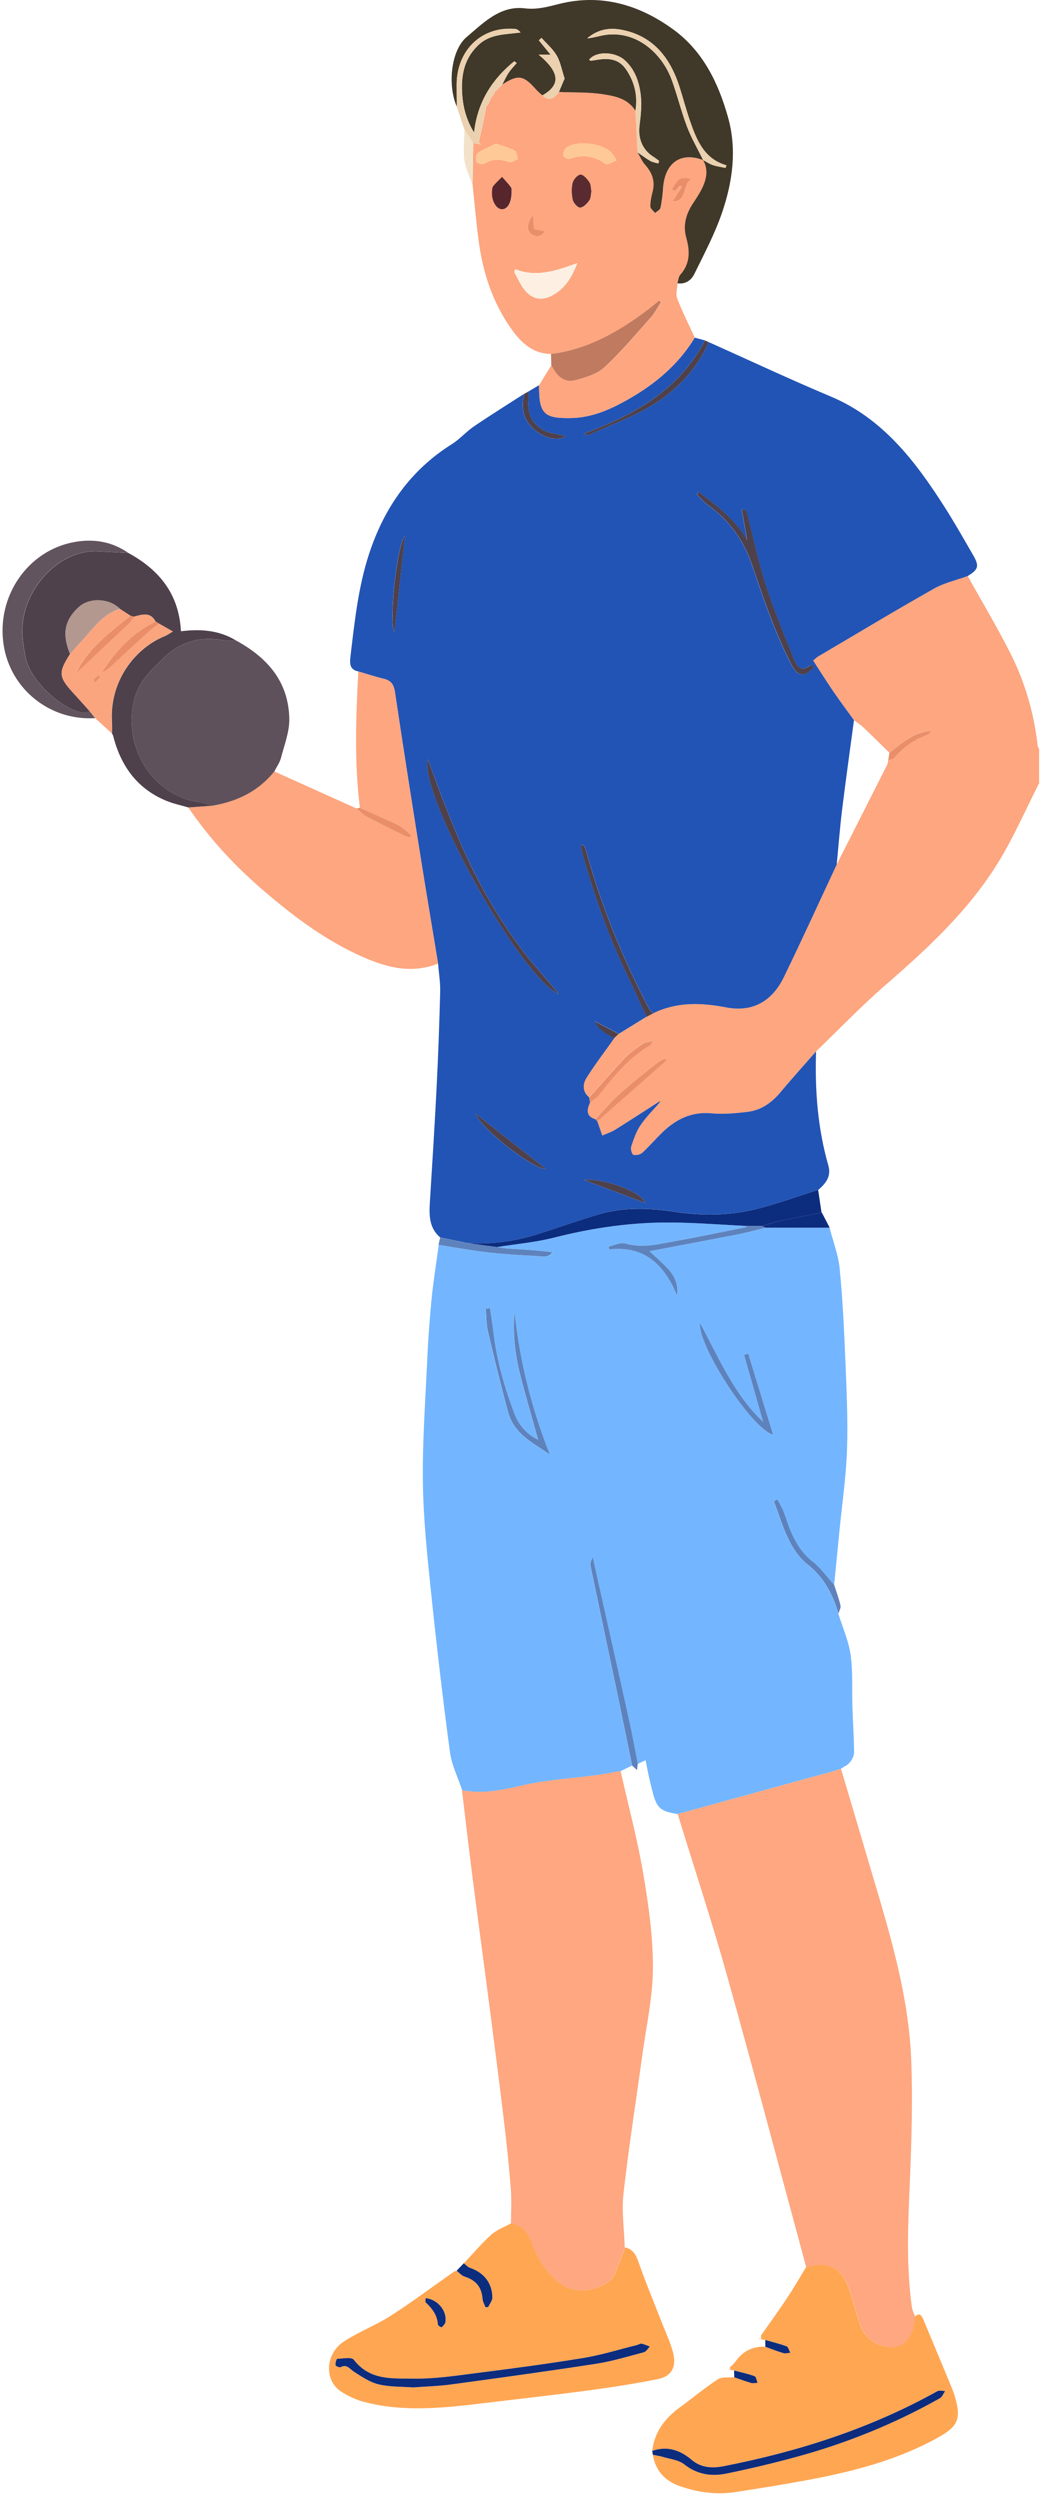 <svg width="105" height="252" viewBox="0 0 105 252" fill="none" xmlns="http://www.w3.org/2000/svg">
<path d="M97.61 58.065C99.048 60.652 100.565 63.191 101.905 65.833C103.382 68.748 104.296 71.876 104.661 75.166C104.673 75.281 104.759 75.385 104.811 75.497V78.943C103.453 81.603 102.261 84.372 100.706 86.898C97.705 91.783 93.576 95.592 89.328 99.28C86.894 101.396 84.644 103.739 82.311 105.982C81.115 107.344 79.892 108.68 78.737 110.077C77.835 111.166 76.753 111.914 75.392 112.076C74.181 112.219 72.94 112.334 71.729 112.222C69.758 112.041 68.198 112.808 66.815 114.135C66.12 114.803 65.491 115.551 64.78 116.2C64.568 116.394 64.148 116.48 63.879 116.404C63.738 116.362 63.584 115.821 63.661 115.586C63.906 114.844 64.164 114.071 64.59 113.438C65.148 112.61 65.871 111.904 66.524 111.147C66.558 111.096 66.588 111.045 66.622 110.991C66.564 111.016 66.503 111.038 66.445 111.064C64.973 112.006 63.511 112.964 62.027 113.886C61.632 114.132 61.172 114.272 60.743 114.459C60.58 113.985 60.415 113.511 60.252 113.034C62.567 110.991 64.884 108.948 67.198 106.905C67.15 106.832 67.103 106.755 67.055 106.682C66.809 106.819 66.543 106.921 66.328 107.096C65.007 108.165 63.661 109.209 62.392 110.342C61.552 111.093 60.829 111.987 60.053 112.817C59.084 112.525 59.173 111.866 59.511 111.121C59.811 110.873 60.166 110.672 60.4 110.37C61.886 108.464 63.413 106.609 65.516 105.384C65.598 105.336 65.638 105.212 65.853 104.897C65.338 105.05 65.025 105.066 64.798 105.221C64.191 105.641 63.557 106.055 63.048 106.59C61.803 107.894 60.626 109.263 59.422 110.606C58.723 110.039 58.756 109.266 59.155 108.636C60.023 107.261 61.013 105.972 61.951 104.645C62.107 104.502 62.263 104.356 62.416 104.213C63.348 103.64 64.277 103.064 65.209 102.491L65.868 102.144C68.25 100.976 70.715 101.059 73.231 101.546C75.901 102.062 77.866 100.938 79.065 98.478C80.889 94.727 82.621 90.927 84.389 87.147C86.088 83.796 87.789 80.448 89.481 77.094C89.548 76.957 89.554 76.786 89.588 76.63C89.806 76.541 90.091 76.515 90.229 76.353C91.139 75.277 92.24 74.526 93.536 74.055C93.708 73.995 93.828 73.778 93.969 73.635C92.206 73.794 90.968 74.854 89.708 75.876C88.825 75.016 87.951 74.144 87.056 73.298C86.774 73.034 86.443 72.827 86.133 72.595C85.441 71.634 84.73 70.682 84.058 69.705C83.359 68.681 82.697 67.63 82.014 66.577C82.271 66.367 82.378 66.253 82.507 66.176C86.391 63.888 90.256 61.562 94.177 59.344C95.235 58.746 96.461 58.479 97.61 58.059V58.065Z" fill="#FDA680"/>
<path d="M61.957 104.652C61.019 105.976 60.029 107.268 59.161 108.642C58.763 109.273 58.726 110.046 59.428 110.612C59.458 110.784 59.486 110.956 59.517 111.125C59.179 111.869 59.09 112.528 60.059 112.821C60.127 112.891 60.191 112.964 60.255 113.034C60.418 113.508 60.583 113.982 60.746 114.459C61.175 114.272 61.635 114.132 62.03 113.887C63.514 112.964 64.976 112.009 66.448 111.064C66.475 111.093 66.503 111.118 66.527 111.147C65.874 111.904 65.151 112.611 64.593 113.438C64.167 114.071 63.906 114.844 63.664 115.586C63.587 115.821 63.738 116.366 63.882 116.404C64.151 116.48 64.571 116.391 64.783 116.2C65.494 115.551 66.123 114.803 66.818 114.135C68.201 112.808 69.761 112.041 71.732 112.222C72.94 112.334 74.181 112.222 75.395 112.076C76.756 111.914 77.838 111.166 78.74 110.078C79.898 108.684 81.121 107.344 82.314 105.982C82.185 109.88 82.473 113.728 83.552 117.486C83.868 118.584 83.283 119.303 82.538 119.939C80.352 120.62 78.194 121.435 75.969 121.947C73.397 122.539 70.739 122.549 68.143 122.154C65.537 121.759 62.974 121.651 60.433 122.399C58.343 123.013 56.289 123.755 54.207 124.41C51.908 125.136 49.554 125.435 47.151 125.301C46.237 125.113 45.324 124.929 44.407 124.741C43.285 123.799 43.273 122.517 43.359 121.18C43.604 117.269 43.849 113.355 44.046 109.441C44.205 106.291 44.318 103.14 44.398 99.987C44.423 99.039 44.263 98.084 44.187 97.133C43.604 93.594 43.006 90.059 42.442 86.517C41.553 80.935 40.667 75.354 39.837 69.763C39.717 68.961 39.414 68.589 38.693 68.417C37.835 68.213 36.992 67.93 36.143 67.682C35.263 67.494 35.26 66.915 35.355 66.119C35.769 62.641 36.137 59.153 37.231 55.819C38.767 51.134 41.44 47.364 45.572 44.773C46.378 44.267 47.031 43.504 47.825 42.966C49.487 41.836 51.194 40.776 52.883 39.688C52.491 41.184 52.813 42.463 54.02 43.408C55.09 44.248 56.261 44.458 57.098 43.974C56.608 43.87 56.2 43.774 55.786 43.694C54.011 43.344 53.055 41.957 53.312 40.121C53.34 39.917 53.272 39.701 53.251 39.491C53.625 39.268 53.999 39.045 54.376 38.826C54.361 41.703 54.857 42.189 57.607 42.138C59.722 42.097 61.589 41.263 63.388 40.239C66.07 38.711 68.418 36.767 70.08 34.033C70.423 34.129 70.77 34.224 71.113 34.317C68.425 39.408 63.857 41.858 58.842 43.733C59.112 43.831 59.351 43.86 59.541 43.771C61.604 42.839 63.753 42.056 65.693 40.897C68.207 39.399 70.249 37.301 71.487 34.485C75.588 36.321 79.662 38.231 83.801 39.971C89.03 42.17 92.319 46.469 95.293 51.134C96.292 52.7 97.209 54.323 98.141 55.933C98.797 57.066 98.701 57.391 97.613 58.062C96.464 58.482 95.235 58.749 94.18 59.348C90.259 61.566 86.394 63.892 82.51 66.18C82.381 66.256 82.274 66.371 82.017 66.581C82.703 67.634 83.362 68.684 84.061 69.709C84.733 70.689 85.444 71.637 86.136 72.598C85.732 75.618 85.306 78.632 84.935 81.654C84.711 83.481 84.573 85.317 84.395 87.147C82.627 90.927 80.895 94.727 79.071 98.479C77.875 100.938 75.907 102.062 73.237 101.546C70.724 101.059 68.256 100.977 65.874 102.144C65.736 101.982 65.562 101.842 65.463 101.658C62.803 96.595 60.648 91.312 59.124 85.756C59.063 85.537 58.931 85.34 58.833 85.133C58.756 85.155 58.683 85.177 58.606 85.196C58.643 85.445 58.652 85.702 58.72 85.938C59.881 90.024 61.23 94.033 63.066 97.852C63.805 99.385 64.498 100.942 65.212 102.485C64.28 103.058 63.351 103.634 62.419 104.207C61.61 103.783 60.798 103.36 59.989 102.937C60.387 103.86 61.2 104.21 61.954 104.639L61.957 104.652ZM43.147 76.512C42.314 80.28 52.528 98.533 56.359 100.213C55.28 98.816 54.051 97.546 52.972 96.153C51.862 94.724 50.835 93.215 49.891 91.662C48.944 90.106 48.089 88.483 47.295 86.832C46.504 85.183 45.814 83.478 45.131 81.775C44.459 80.098 43.852 78.393 43.144 76.509L43.147 76.512ZM70.451 49.601C70.386 49.677 70.322 49.753 70.261 49.83C70.662 50.212 71.027 50.651 71.472 50.966C73.599 52.474 75.043 54.549 75.877 57.025C77.023 60.417 78.166 63.796 79.806 66.975C80.447 68.216 81.164 68.308 82.078 67.23C82.035 67.192 81.998 67.128 81.949 67.115C81.863 67.093 81.738 67.055 81.683 67.096C80.849 67.752 80.371 67.227 80.082 66.498C79.086 63.984 78.032 61.486 77.204 58.908C76.438 56.515 75.935 54.03 75.3 51.589C75.276 51.497 75.086 51.449 74.788 51.268C74.997 52.445 75.172 53.435 75.343 54.425C74.105 52.328 72.281 50.959 70.451 49.597V49.601ZM40.842 54.017C40.061 54.848 39.187 62.555 39.776 63.771C40.143 60.417 40.484 57.289 40.842 54.017ZM47.969 112.264C48.616 113.922 53.876 117.909 55.056 117.823C52.773 116.031 50.409 114.176 47.969 112.264ZM58.904 118.946C61.074 119.758 63.106 120.515 65.08 121.253C64.7 120.044 60.458 118.685 58.904 118.946Z" fill="#2254B5"/>
<path d="M83.674 123.754C84.026 125.123 84.553 126.469 84.691 127.859C84.992 130.898 85.139 133.96 85.264 137.015C85.387 140.038 85.537 143.07 85.436 146.09C85.344 148.852 84.936 151.602 84.667 154.357C84.489 156.162 84.311 157.966 84.133 159.77C83.401 158.962 82.757 158.03 81.914 157.374C80.853 156.547 80.222 155.471 79.71 154.271C79.437 153.635 79.259 152.954 78.999 152.311C78.833 151.907 78.597 151.535 78.392 151.147C78.275 151.204 78.162 151.258 78.046 151.315C78.536 152.62 78.931 153.976 79.551 155.21C80.007 156.12 80.624 157.049 81.399 157.654C83.064 158.952 83.971 160.674 84.559 162.66C84.989 164.05 85.602 165.412 85.801 166.835C86.04 168.553 85.921 170.322 85.979 172.072C86.028 173.59 86.132 175.108 86.147 176.626C86.15 176.97 85.945 177.374 85.721 177.648C85.494 177.928 85.126 178.08 84.82 178.29C84.529 178.386 84.241 178.491 83.946 178.57C78.751 180.002 73.552 181.431 68.353 182.857C66.535 182.567 66.213 182.259 65.75 180.34C65.637 179.878 65.52 179.417 65.419 178.952C65.318 178.494 65.235 178.033 65.119 177.431C64.781 177.59 64.552 177.699 64.319 177.807C64.052 176.445 63.816 175.073 63.516 173.718C62.397 168.658 61.259 163.605 60.128 158.548C60.012 158.03 59.895 157.508 59.782 156.989C59.564 157.33 59.512 157.645 59.573 157.931C60.527 162.507 61.502 167.08 62.458 171.659C62.899 173.759 63.319 175.866 63.748 177.969C63.371 178.154 62.994 178.335 62.617 178.52C61.836 178.656 61.057 178.815 60.272 178.924C57.734 179.267 55.156 179.404 52.67 179.98C50.644 180.451 48.679 180.865 46.619 180.464C46.196 179.181 45.562 177.931 45.384 176.613C44.669 171.29 44.044 165.953 43.489 160.61C43.106 156.941 42.714 153.256 42.656 149.575C42.591 145.565 42.885 141.549 43.069 137.54C43.167 135.376 43.309 133.215 43.517 131.061C43.698 129.196 44.004 127.347 44.253 125.492C45.905 125.747 47.551 126.052 49.206 126.243C50.84 126.431 52.486 126.529 54.129 126.612C54.672 126.641 55.3 126.841 55.739 126.24C54.246 126.036 52.768 125.96 51.291 125.867C50.904 125.842 50.524 125.762 50.141 125.705C52.072 125.396 54.04 125.234 55.929 124.751C59.843 123.748 63.801 123.188 67.822 123.229C70.333 123.255 72.84 123.459 75.351 123.579C75.305 123.621 75.265 123.691 75.213 123.7C72.88 124.168 70.554 124.671 68.215 125.081C66.523 125.381 64.843 125.855 63.08 125.342C62.584 125.199 61.955 125.543 61.385 125.661C61.41 125.753 61.434 125.845 61.459 125.937C64.935 125.549 66.983 127.408 68.291 130.577C68.432 129.632 68.144 128.792 67.565 128.111C66.958 127.398 66.228 126.8 65.517 126.119C68.546 125.543 71.513 124.992 74.474 124.41C75.388 124.232 76.292 123.977 77.199 123.758C79.361 123.758 81.522 123.758 83.683 123.758L83.674 123.754ZM49.406 131.866L48.983 131.933C49.053 132.693 49.032 133.476 49.206 134.211C49.85 136.948 50.506 139.681 51.254 142.386C51.852 144.553 53.752 145.454 55.441 146.612C53.614 141.982 52.4 137.199 51.885 132.219C51.702 134.408 51.938 136.547 52.474 138.641C53.026 140.798 53.657 142.933 54.27 145.135C53.133 144.585 52.342 143.719 51.901 142.571C50.858 139.853 50.062 137.056 49.733 134.135C49.648 133.374 49.516 132.62 49.406 131.866ZM70.603 133.365C70.382 135.691 75.851 144.076 77.978 144.623C77.12 141.832 76.295 139.147 75.471 136.461C75.333 136.502 75.192 136.544 75.054 136.585L76.973 143.331C74.018 140.56 72.497 136.833 70.603 133.368V133.365Z" fill="#73B6FF"/>
<path d="M68.356 182.856C73.555 181.428 78.751 179.999 83.95 178.57C84.244 178.487 84.532 178.382 84.824 178.29C86.124 182.672 87.432 187.051 88.723 191.439C90.274 196.715 91.684 202.042 91.908 207.575C92.073 211.671 91.939 215.785 91.773 219.881C91.598 224.12 91.384 228.349 91.981 232.568C92.027 232.896 92.193 233.208 92.3 233.529C92.23 235.696 91.077 236.915 89.314 236.549C88.116 236.301 87.193 235.553 86.764 234.312C86.406 233.268 86.136 232.193 85.799 231.139C84.986 228.603 83.72 227.878 81.323 228.555C78.659 218.723 76.06 208.871 73.31 199.063C71.787 193.625 70.015 188.26 68.356 182.86V182.856Z" fill="#FEA780"/>
<path d="M46.598 180.459C48.658 180.86 50.623 180.447 52.649 179.976C55.135 179.4 57.716 179.263 60.251 178.919C61.036 178.814 61.814 178.652 62.596 178.515C63.369 181.949 64.282 185.357 64.874 188.825C65.41 191.973 65.867 195.19 65.858 198.372C65.849 201.299 65.186 204.224 64.788 207.145C64.153 211.797 63.414 216.434 62.89 221.099C62.691 222.881 62.958 224.72 63.013 226.534C62.82 227.078 62.651 227.638 62.421 228.166C62.158 228.765 61.974 229.532 61.514 229.885C60.083 230.989 57.645 231.457 55.877 229.681C54.856 228.657 54.114 227.498 53.642 226.127C53.28 225.077 52.664 224.303 51.542 224.1C51.542 222.938 51.61 221.77 51.521 220.615C51.352 218.432 51.122 216.249 50.865 214.076C50.436 210.48 49.976 206.89 49.51 203.301C48.915 198.709 48.29 194.117 47.698 189.525C47.309 186.509 46.963 183.482 46.595 180.463L46.598 180.459Z" fill="#FEA780"/>
<path d="M70.075 34.033C68.414 36.767 66.066 38.711 63.383 40.238C61.584 41.263 59.717 42.097 57.602 42.138C54.852 42.192 54.356 41.705 54.371 38.825C54.788 38.148 55.205 37.47 55.622 36.792C56.143 37.82 56.86 38.647 58.071 38.316C59.083 38.039 60.217 37.724 60.965 37.034C62.645 35.484 64.134 33.705 65.667 31.987C66.069 31.538 66.351 30.972 66.688 30.456C66.626 30.405 66.565 30.358 66.501 30.307C66.072 30.65 65.652 31.004 65.213 31.331C62.301 33.486 59.224 35.245 55.591 35.675C53.651 35.675 52.431 34.412 51.425 32.945C49.675 30.393 48.715 27.487 48.295 24.398C48.035 22.485 47.872 20.557 47.667 18.638C47.691 17.228 47.713 15.822 47.734 14.412C48.001 14.466 48.268 14.52 48.535 14.574L48.292 14.367C48.525 13.289 48.758 12.207 48.991 11.128L49.022 10.762L49.013 10.771C49.077 10.705 49.141 10.638 49.203 10.571L49.197 10.581C49.261 10.45 49.325 10.32 49.387 10.189V10.195C49.445 10.065 49.509 9.935 49.571 9.804L49.565 9.81C49.629 9.744 49.69 9.68 49.755 9.613L49.752 9.62L49.938 9.231V9.238C50.076 9.11 50.211 8.98 50.349 8.853C50.456 8.738 50.564 8.623 50.671 8.509C52.293 7.484 52.795 7.567 54.104 9.05C54.288 9.26 54.512 9.429 54.717 9.616C55.429 10.31 55.916 9.849 56.379 9.266C57.844 9.327 59.328 9.266 60.775 9.489C62.004 9.677 63.319 9.909 64.097 11.163C64.171 12.563 64.245 13.963 64.315 15.363C64.567 15.787 64.763 16.261 65.082 16.62C65.78 17.403 66.112 18.25 65.832 19.319C65.707 19.806 65.6 20.318 65.606 20.817C65.606 21.04 65.915 21.257 66.084 21.476C66.271 21.304 66.581 21.161 66.623 20.958C66.764 20.312 66.835 19.643 66.884 18.981C67.068 16.413 68.656 15.284 70.924 16.137H70.921C71.476 17.088 71.274 18.04 70.841 18.95C70.572 19.519 70.207 20.038 69.867 20.569C69.189 21.626 68.879 22.733 69.238 24.006C69.606 25.314 69.624 26.577 68.64 27.678C68.453 27.888 68.432 28.261 68.334 28.56C68.316 29.075 68.138 29.658 68.306 30.097C68.827 31.44 69.48 32.728 70.081 34.039L70.075 34.033ZM51.989 27.137C51.949 27.23 51.913 27.325 51.873 27.417C52.149 27.927 52.391 28.464 52.71 28.945C53.516 30.16 54.583 30.424 55.815 29.724C57.016 29.043 57.7 27.911 58.236 26.526C56.189 27.242 54.172 28.009 51.986 27.137H51.989ZM62.206 16.159C61.961 15.787 61.872 15.624 61.759 15.484C60.885 14.428 58.16 14.078 57.081 14.921C56.897 15.067 56.78 15.459 56.82 15.707C56.842 15.85 57.292 16.073 57.461 16.009C58.776 15.522 59.953 15.72 61.106 16.531C61.283 16.655 61.759 16.321 62.203 16.162L62.206 16.159ZM50.03 14.476C49.405 14.781 48.749 15.042 48.173 15.43C48.007 15.541 47.946 16.102 48.069 16.318C48.167 16.49 48.697 16.604 48.884 16.487C49.702 15.971 50.487 16.032 51.349 16.337C51.591 16.423 51.949 16.143 52.253 16.032C52.145 15.739 52.115 15.29 51.916 15.185C51.358 14.886 50.726 14.727 50.033 14.476H50.03ZM59.647 19.287C59.585 18.975 59.607 18.606 59.444 18.374C59.217 18.046 58.849 17.604 58.552 17.61C58.267 17.616 57.838 18.097 57.755 18.444C57.623 18.988 57.642 19.618 57.774 20.168C57.85 20.49 58.285 20.961 58.522 20.939C58.853 20.907 59.208 20.522 59.441 20.203C59.607 19.974 59.585 19.602 59.647 19.293V19.287ZM51.609 19.354C51.603 19.265 51.652 19.023 51.557 18.892C51.287 18.517 50.959 18.186 50.656 17.836C50.352 18.145 50.027 18.431 49.758 18.768C49.653 18.899 49.653 19.131 49.638 19.322C49.571 20.178 50.03 21.034 50.579 21.094C51.168 21.158 51.609 20.461 51.612 19.354H51.609ZM67.767 19.093C67.874 19.166 67.981 19.236 68.092 19.309C68.257 19.112 68.423 18.915 68.588 18.717C68.656 18.765 68.72 18.813 68.787 18.86C68.493 19.322 68.199 19.78 67.862 20.308C69.382 20.366 68.806 18.539 69.772 18.078C69.33 17.966 68.864 17.887 68.552 18.078C68.214 18.285 68.021 18.743 67.767 19.093ZM54.941 23.325C54.472 23.23 54.16 23.166 53.847 23.102C53.807 22.625 53.77 22.208 53.727 21.696C53.139 22.405 53.068 23.236 53.537 23.58C53.982 23.904 54.454 23.962 54.941 23.325Z" fill="#FDA680"/>
<path d="M81.304 228.546C83.701 227.868 84.967 228.594 85.78 231.13C86.117 232.183 86.387 233.259 86.745 234.303C87.171 235.544 88.097 236.292 89.296 236.54C91.058 236.903 92.211 235.684 92.281 233.52C92.76 233.049 92.974 233.424 93.143 233.829C94.108 236.129 95.065 238.436 96.021 240.743C96.132 241.008 96.227 241.278 96.306 241.549C96.962 243.776 96.656 244.556 94.7 245.654C90.605 247.954 86.157 249.1 81.626 249.956C79.162 250.42 76.682 250.815 74.202 251.197C72.292 251.49 70.404 251.245 68.589 250.611C67.142 250.109 66.112 249.106 65.852 247.442C66.177 247.506 66.508 247.544 66.82 247.642C67.568 247.871 68.439 247.948 69.024 248.409C70.349 249.456 71.792 249.638 73.3 249.326C75.673 248.839 78.034 248.279 80.372 247.639C85.403 246.265 90.228 244.317 94.804 241.736C95.037 241.606 95.16 241.259 95.335 241.014C95.068 241.014 94.749 240.915 94.544 241.03C87.775 244.801 80.532 247.111 73.022 248.584C71.89 248.807 70.741 248.775 69.775 247.957C68.586 246.952 67.289 246.522 65.784 247.05C66.02 245.103 67.087 243.741 68.586 242.653C69.864 241.724 71.081 240.696 72.399 239.837C72.822 239.56 73.487 239.681 74.042 239.62C74.612 239.814 75.177 240.027 75.753 240.193C75.949 240.25 76.179 240.187 76.394 240.177C76.295 239.945 76.249 239.566 76.093 239.509C75.422 239.267 74.72 239.117 74.027 238.936C73.907 238.917 73.788 238.901 73.665 238.882C73.644 238.809 73.619 238.732 73.598 238.659C73.791 238.462 74.015 238.287 74.171 238.061C74.913 236.995 75.915 236.505 77.169 236.543C77.767 236.759 78.362 236.998 78.968 237.179C79.186 237.243 79.444 237.16 79.683 237.148C79.56 236.925 79.483 236.568 79.303 236.498C78.607 236.234 77.877 236.062 77.16 235.859C77.037 235.846 76.918 235.837 76.795 235.824C76.783 235.687 76.77 235.55 76.758 235.417C77.635 234.166 78.53 232.931 79.376 231.658C80.05 230.643 80.66 229.584 81.298 228.543L81.304 228.546Z" fill="#FFA653"/>
<path d="M51.557 224.101C52.679 224.304 53.295 225.078 53.657 226.128C54.129 227.499 54.87 228.661 55.891 229.682C57.66 231.458 60.1 230.99 61.529 229.886C61.988 229.533 62.172 228.766 62.436 228.168C62.666 227.639 62.831 227.083 63.028 226.535C63.809 226.697 64.128 227.229 64.398 227.999C65.124 230.086 65.983 232.123 66.783 234.182C67.172 235.181 67.644 236.161 67.901 237.199C68.251 238.612 67.718 239.544 66.329 239.821C63.99 240.289 61.63 240.651 59.269 240.966C55.75 241.434 52.222 241.822 48.697 242.249C44.706 242.729 40.705 243.159 36.739 242.118C35.92 241.905 35.108 241.53 34.394 241.062C32.671 239.932 32.8 237.243 34.703 236.009C36.205 235.035 37.907 234.395 39.412 233.428C41.591 232.028 43.676 230.465 45.8 228.976C45.87 228.925 45.975 228.925 46.064 228.9C46.333 229.103 46.579 229.399 46.882 229.495C48.038 229.864 48.59 230.545 48.691 231.773C48.712 232.05 48.884 232.314 48.985 232.584C49.074 232.575 49.163 232.565 49.252 232.559C49.399 232.234 49.678 231.91 49.675 231.588C49.659 230.131 48.81 229.081 47.428 228.613C47.192 228.534 46.998 228.304 46.787 228.145C47.697 227.178 48.556 226.15 49.537 225.269C50.107 224.756 50.876 224.483 51.557 224.104V224.101ZM41.625 240.654C42.94 240.556 44.23 240.527 45.503 240.352C50.38 239.69 55.26 239.019 60.124 238.268C61.752 238.016 63.346 237.53 64.943 237.106C65.176 237.046 65.345 236.731 65.544 236.534C65.265 236.432 64.989 236.301 64.701 236.241C64.569 236.212 64.416 236.336 64.266 236.374C62.451 236.823 60.652 237.386 58.816 237.689C55.192 238.284 51.548 238.761 47.906 239.226C45.843 239.487 43.761 239.795 41.695 239.767C39.58 239.735 37.303 239.967 35.69 237.87C35.451 237.561 34.584 237.746 34.011 237.771C33.937 237.771 33.808 238.198 33.842 238.401C33.86 238.506 34.237 238.675 34.351 238.612C34.985 238.271 35.267 238.79 35.7 239.07C36.484 239.576 37.306 240.129 38.182 240.343C39.301 240.613 40.491 240.565 41.622 240.651L41.625 240.654ZM42.943 231.662C42.943 231.859 42.894 232.037 42.952 232.091C43.593 232.699 44.117 233.361 44.178 234.322C44.184 234.43 44.534 234.631 44.562 234.602C44.721 234.452 44.911 234.258 44.942 234.055C45.107 232.947 44.166 231.789 42.946 231.662H42.943Z" fill="#FFA653"/>
<path d="M36.141 67.685C36.99 67.933 37.833 68.216 38.692 68.42C39.415 68.591 39.718 68.964 39.835 69.766C40.666 75.357 41.555 80.938 42.441 86.52C43.005 90.061 43.602 93.597 44.185 97.135C41.205 98.3 38.453 97.365 35.77 96.082C32.346 94.447 29.339 92.143 26.445 89.657C23.619 87.229 21.112 84.499 18.987 81.39C19.781 81.333 20.575 81.272 21.369 81.215C23.846 80.811 26.013 79.799 27.656 77.756C30.418 79 33.18 80.245 35.945 81.489C36.31 81.782 36.644 82.138 37.049 82.354C38.293 83.019 39.562 83.63 40.825 84.254C40.991 84.337 41.181 84.365 41.358 84.416C41.401 84.34 41.444 84.264 41.487 84.191C41.07 83.856 40.69 83.433 40.224 83.204C38.934 82.567 37.61 82.014 36.298 81.428C35.733 76.852 35.893 72.27 36.141 67.685Z" fill="#FDA680"/>
<path d="M70.918 16.134C68.653 15.281 67.062 16.407 66.878 18.978C66.832 19.64 66.758 20.308 66.617 20.954C66.571 21.158 66.265 21.301 66.078 21.473C65.909 21.254 65.603 21.037 65.6 20.814C65.593 20.315 65.701 19.806 65.826 19.316C66.102 18.246 65.771 17.4 65.075 16.617C64.757 16.261 64.56 15.783 64.309 15.36C64.735 15.653 65.146 15.968 65.59 16.226C65.826 16.363 66.121 16.398 66.387 16.48C66.415 16.394 66.445 16.305 66.473 16.219C66.283 16.083 66.102 15.933 65.906 15.812C64.796 15.122 64.33 13.963 64.499 12.652C64.628 11.65 64.738 10.616 64.625 9.623C64.475 8.296 64.052 7.02 63.018 6.081C62.028 5.18 60.103 5.139 59.423 6.014C59.469 6.052 59.515 6.122 59.558 6.122C59.739 6.11 59.916 6.084 60.094 6.052C61.265 5.839 62.381 5.874 63.147 7.001C63.996 8.248 64.337 9.642 64.091 11.166C63.313 9.912 61.998 9.68 60.768 9.492C59.325 9.273 57.841 9.333 56.376 9.27C56.593 8.757 56.814 8.242 56.952 7.917C56.667 7.048 56.532 6.25 56.158 5.604C55.769 4.932 55.143 4.407 54.622 3.819C54.533 3.901 54.444 3.987 54.359 4.07C54.72 4.512 55.085 4.955 55.533 5.505H54.331C56.492 7.309 56.575 8.557 54.714 9.62C54.509 9.432 54.285 9.26 54.101 9.053C52.792 7.57 52.289 7.488 50.668 8.512C50.883 8.114 51.066 7.698 51.315 7.325C51.548 6.975 51.848 6.673 52.121 6.352C52.038 6.291 51.959 6.234 51.876 6.173C49.663 7.981 48.167 10.243 47.82 13.362C46.925 11.914 46.606 10.421 46.597 8.795C46.588 7.106 47.038 5.69 48.265 4.531C49.475 3.386 51.02 3.494 52.513 3.274C52.317 3.039 52.142 2.934 51.959 2.918C48.611 2.619 46.073 5.044 46.064 8.534C46.064 9.276 46.073 10.014 46.079 10.756C45.114 8.569 45.503 5.06 47.051 3.748C48.764 2.297 50.45 0.541 52.93 0.84C54.132 0.986 55.189 0.703 56.311 0.417C60.554 -0.668 64.413 0.43 67.905 2.966C70.875 5.123 72.454 8.318 73.438 11.844C74.348 15.102 73.888 18.345 72.825 21.448C72.092 23.589 71.019 25.61 70.02 27.643C69.71 28.27 69.103 28.678 68.325 28.557C68.423 28.258 68.441 27.885 68.631 27.675C69.615 26.574 69.597 25.311 69.229 24.003C68.87 22.73 69.18 21.619 69.857 20.566C70.198 20.038 70.562 19.516 70.832 18.947C71.264 18.036 71.467 17.085 70.912 16.13C71.234 16.302 71.54 16.518 71.877 16.633C72.294 16.776 72.739 16.834 73.174 16.929C73.205 16.84 73.232 16.751 73.263 16.662C71.041 16.035 70.265 14.145 69.591 12.194C69.198 11.058 68.895 9.89 68.527 8.745C67.549 5.69 65.753 3.532 62.549 2.978C61.317 2.765 60.186 3.036 59.214 3.873C59.907 3.812 60.563 3.57 61.24 3.497C64.352 3.166 66.807 5.47 67.757 8.07C68.322 9.61 68.705 11.223 69.287 12.754C69.732 13.922 70.369 15.01 70.918 16.134Z" fill="#403829"/>
<path d="M27.67 77.761C26.027 79.804 23.859 80.812 21.383 81.22C20.978 81.102 20.582 80.924 20.172 80.873C15.402 80.278 12.272 75.24 13.572 70.429C14.065 68.606 15.298 67.492 16.518 66.308C18.195 64.682 20.181 64.138 22.431 64.523C22.878 64.599 23.344 64.548 23.801 64.558C26.888 66.241 29.107 68.631 29.181 72.453C29.205 73.767 28.678 75.1 28.338 76.408C28.212 76.886 27.899 77.312 27.673 77.764L27.67 77.761Z" fill="#5F515C"/>
<path d="M23.8 64.555C23.343 64.546 22.878 64.597 22.43 64.52C20.18 64.135 18.194 64.679 16.517 66.305C15.297 67.489 14.065 68.6 13.571 70.426C12.271 75.238 15.401 80.275 20.171 80.87C20.582 80.921 20.98 81.099 21.382 81.217C20.588 81.274 19.794 81.335 19 81.392C18.298 81.188 17.581 81.039 16.903 80.772C13.933 79.6 12.198 77.3 11.41 74.159C11.37 74.083 11.33 74.006 11.293 73.93L11.303 73.946C11.303 73.564 11.318 73.182 11.293 72.8C11.03 68.622 13.645 65.309 16.676 64.097C16.86 64.024 17.023 63.897 17.436 63.655C16.854 63.324 16.456 63.098 16.054 62.869C15.934 62.795 15.815 62.725 15.695 62.652C15.137 61.618 14.298 61.965 13.485 62.169L13.16 62.067C12.808 61.841 12.458 61.612 12.106 61.386C11.03 60.294 9.016 60.208 7.928 61.211C6.499 62.531 6.248 63.909 7.069 65.93C5.868 67.798 5.911 68.24 7.416 69.879C7.964 70.474 8.501 71.085 9.043 71.686C8.847 71.744 8.645 71.868 8.458 71.846C6.288 71.604 3.112 68.641 2.621 66.414C2.309 64.988 2.11 63.575 2.407 62.089C3.106 58.608 6.34 55.4 9.865 55.578C10.898 55.629 11.934 55.693 12.967 55.75C16.014 57.418 18.059 59.833 18.249 63.629C20.241 63.387 22.096 63.518 23.797 64.558L23.8 64.555Z" fill="#4E414B"/>
<path d="M12.094 61.381C12.447 61.607 12.796 61.836 13.149 62.062C11.098 63.726 8.903 65.247 7.634 67.901C9.522 66.122 11.3 64.455 13.063 62.778C13.235 62.615 13.336 62.374 13.471 62.167C14.28 61.963 15.12 61.616 15.681 62.651C13.37 63.767 11.665 65.581 10.277 67.771C10.586 67.685 10.825 67.507 11.046 67.303C12.389 66.071 13.719 64.827 15.068 63.602C15.368 63.328 15.718 63.112 16.043 62.867C16.444 63.096 16.843 63.322 17.425 63.653C17.011 63.898 16.849 64.022 16.665 64.095C13.633 65.308 11.018 68.62 11.282 72.799C11.306 73.177 11.288 73.562 11.291 73.944C10.727 73.425 10.163 72.907 9.599 72.388C9.412 72.153 9.222 71.917 9.035 71.681C8.492 71.077 7.956 70.469 7.407 69.874C5.902 68.238 5.859 67.793 7.061 65.925C7.432 65.508 7.794 65.082 8.177 64.678C9.357 63.417 10.326 61.884 12.097 61.384L12.094 61.381ZM9.427 68.509C9.492 68.604 9.553 68.703 9.617 68.799C9.789 68.611 9.961 68.426 10.133 68.238C10.074 68.175 10.019 68.111 9.961 68.047L9.424 68.509H9.427Z" fill="#FBA57F"/>
<path d="M9.032 71.681C9.219 71.916 9.409 72.152 9.596 72.388C5.059 72.674 1.062 69.485 0.369 65.03C-0.397 60.111 2.806 55.458 7.548 54.628C9.479 54.291 11.303 54.59 12.956 55.745C11.923 55.688 10.886 55.627 9.853 55.573C6.328 55.395 3.094 58.599 2.395 62.084C2.098 63.57 2.297 64.983 2.61 66.408C3.097 68.636 6.276 71.595 8.446 71.84C8.633 71.862 8.839 71.738 9.032 71.681Z" fill="#62545F"/>
<path d="M75.326 123.579C72.819 123.455 70.308 123.254 67.798 123.229C63.776 123.187 59.821 123.751 55.904 124.75C54.013 125.234 52.048 125.396 50.116 125.705C49.123 125.571 48.127 125.44 47.134 125.307C49.537 125.437 51.891 125.141 54.19 124.416C56.269 123.76 58.325 123.019 60.416 122.405C62.957 121.657 65.52 121.765 68.126 122.16C70.725 122.551 73.38 122.545 75.951 121.953C78.174 121.44 80.332 120.626 82.521 119.945C82.634 120.709 82.751 121.472 82.864 122.236C81.5 122.506 80.136 122.758 78.778 123.051C78.113 123.194 77.46 123.407 76.801 123.588C76.307 123.588 75.817 123.585 75.323 123.582L75.326 123.579Z" fill="#0C2C7E"/>
<path d="M55.576 35.675C59.209 35.248 62.289 33.489 65.198 31.331C65.64 31.007 66.057 30.65 66.486 30.307C66.547 30.358 66.609 30.405 66.673 30.456C66.336 30.968 66.054 31.535 65.652 31.987C64.119 33.705 62.63 35.484 60.95 37.034C60.202 37.724 59.068 38.039 58.056 38.316C56.845 38.647 56.128 37.82 55.607 36.792C55.598 36.42 55.585 36.047 55.576 35.675Z" fill="#C07A5F"/>
<path d="M65.784 247.054C67.289 246.522 68.586 246.955 69.775 247.96C70.741 248.778 71.887 248.81 73.022 248.587C80.532 247.114 87.775 244.804 94.544 241.033C94.752 240.918 95.068 241.017 95.335 241.017C95.16 241.262 95.037 241.606 94.804 241.739C90.228 244.32 85.403 246.268 80.372 247.642C78.034 248.282 75.67 248.842 73.3 249.329C71.792 249.641 70.352 249.459 69.024 248.412C68.439 247.951 67.568 247.875 66.82 247.645C66.504 247.55 66.174 247.512 65.852 247.445C65.83 247.315 65.806 247.184 65.784 247.054Z" fill="#0C2C7E"/>
<path d="M46.071 10.753C46.064 10.011 46.052 9.273 46.055 8.532C46.064 5.038 48.606 2.616 51.95 2.915C52.131 2.931 52.306 3.036 52.505 3.271C51.012 3.491 49.467 3.383 48.256 4.528C47.03 5.687 46.579 7.103 46.589 8.793C46.598 10.419 46.916 11.911 47.812 13.359C48.158 10.24 49.657 7.975 51.867 6.17C51.95 6.231 52.03 6.288 52.112 6.349C51.843 6.673 51.542 6.976 51.306 7.322C51.058 7.695 50.871 8.112 50.659 8.509C50.552 8.624 50.445 8.738 50.337 8.853C50.2 8.98 50.065 9.111 49.927 9.238V9.232C49.865 9.362 49.801 9.493 49.74 9.62L49.743 9.614C49.678 9.68 49.617 9.744 49.553 9.811L49.559 9.804C49.495 9.935 49.433 10.065 49.369 10.193L49.372 10.186C49.308 10.317 49.243 10.447 49.182 10.578L49.188 10.568C49.124 10.635 49.059 10.702 48.998 10.769L49.007 10.759C48.998 10.88 48.989 11.004 48.977 11.125C48.743 12.204 48.511 13.286 48.278 14.364L48.52 14.571C48.253 14.517 47.986 14.463 47.72 14.409C47.425 13.951 47.131 13.493 46.837 13.034L46.067 10.75L46.071 10.753Z" fill="#EBD1AF"/>
<path d="M63.757 177.967C63.327 175.864 62.904 173.757 62.466 171.657C61.507 167.081 60.535 162.508 59.581 157.929C59.52 157.643 59.572 157.328 59.79 156.987C59.907 157.506 60.02 158.028 60.136 158.547C61.267 163.603 62.408 168.656 63.524 173.716C63.824 175.072 64.06 176.44 64.327 177.805C64.305 177.977 64.287 178.146 64.253 178.426C64.039 178.228 63.898 178.098 63.757 177.967Z" fill="#5E82BC"/>
<path d="M71.487 34.488C70.249 37.304 68.207 39.401 65.694 40.9C63.754 42.058 61.605 42.841 59.542 43.773C59.352 43.859 59.112 43.834 58.843 43.735C63.858 41.861 68.425 39.411 71.114 34.319C71.239 34.377 71.365 34.434 71.491 34.491L71.487 34.488Z" fill="#4E414B"/>
<path d="M84.57 162.658C83.984 160.673 83.074 158.951 81.409 157.653C80.634 157.048 80.014 156.119 79.561 155.209C78.942 153.974 78.546 152.619 78.056 151.314C78.172 151.257 78.286 151.203 78.402 151.145C78.607 151.533 78.844 151.906 79.009 152.31C79.27 152.953 79.45 153.634 79.72 154.27C80.232 155.47 80.864 156.545 81.924 157.373C82.767 158.031 83.411 158.961 84.144 159.769C84.361 160.456 84.619 161.134 84.778 161.837C84.833 162.079 84.646 162.381 84.567 162.655L84.57 162.658Z" fill="#5E82BC"/>
<path d="M47.138 125.303C48.132 125.436 49.128 125.567 50.121 125.7C50.504 125.755 50.887 125.837 51.271 125.863C52.748 125.955 54.229 126.031 55.718 126.235C55.28 126.837 54.652 126.636 54.109 126.607C52.466 126.525 50.82 126.426 49.186 126.238C47.528 126.047 45.882 125.742 44.232 125.487C44.288 125.239 44.343 124.994 44.395 124.746C45.308 124.934 46.222 125.118 47.138 125.306V125.303Z" fill="#5E82BC"/>
<path d="M76.83 123.581C77.489 123.4 78.139 123.187 78.807 123.044C80.165 122.751 81.532 122.499 82.893 122.229C83.157 122.738 83.424 123.244 83.687 123.753C81.526 123.753 79.365 123.753 77.204 123.753C77.078 123.696 76.956 123.636 76.833 123.578L76.83 123.581Z" fill="#0C2C7E"/>
<path d="M46.778 228.139C46.99 228.298 47.183 228.527 47.419 228.607C48.801 229.074 49.647 230.125 49.666 231.582C49.669 231.903 49.393 232.231 49.243 232.553C49.154 232.562 49.065 232.572 48.976 232.578C48.875 232.308 48.706 232.043 48.682 231.767C48.581 230.538 48.026 229.857 46.873 229.488C46.57 229.393 46.328 229.097 46.055 228.893C46.297 228.642 46.536 228.387 46.778 228.136V228.139Z" fill="#0C2C7E"/>
<path d="M46.851 13.037C47.146 13.496 47.44 13.954 47.734 14.412C47.713 15.822 47.688 17.228 47.667 18.638C47.379 17.811 46.956 17.006 46.842 16.153C46.707 15.134 46.836 14.078 46.851 13.037Z" fill="#F2E2C9"/>
<path d="M53.256 39.489C53.281 39.699 53.348 39.916 53.318 40.119C53.06 41.955 54.017 43.346 55.791 43.693C56.205 43.772 56.613 43.868 57.103 43.973C56.267 44.453 55.096 44.243 54.026 43.407C52.818 42.461 52.499 41.182 52.888 39.687L53.256 39.489Z" fill="#4E414B"/>
<path d="M36.297 81.428C37.609 82.014 38.936 82.571 40.224 83.204C40.69 83.433 41.067 83.856 41.487 84.19C41.444 84.267 41.401 84.343 41.358 84.416C41.18 84.362 40.99 84.334 40.824 84.254C39.562 83.63 38.292 83.016 37.048 82.354C36.643 82.138 36.309 81.781 35.944 81.489C36.061 81.47 36.18 81.447 36.297 81.425V81.428Z" fill="#EA8E6A"/>
<path d="M77.188 235.869C77.905 236.076 78.634 236.247 79.33 236.508C79.508 236.575 79.585 236.932 79.71 237.157C79.471 237.173 79.214 237.256 78.996 237.189C78.386 237.011 77.794 236.769 77.197 236.553C77.197 236.324 77.191 236.095 77.188 235.865V235.869Z" fill="#0C2C7E"/>
<path d="M74.044 238.946C74.734 239.127 75.439 239.276 76.11 239.518C76.266 239.576 76.312 239.954 76.41 240.187C76.196 240.196 75.966 240.26 75.77 240.203C75.194 240.037 74.629 239.824 74.059 239.63C74.056 239.401 74.05 239.175 74.047 238.946H74.044Z" fill="#0C2C7E"/>
<path d="M76.757 235.423C76.77 235.559 76.782 235.696 76.794 235.83C76.696 235.839 76.598 235.852 76.5 235.862C76.586 235.715 76.672 235.569 76.757 235.423Z" fill="#FDEEDE"/>
<path d="M73.612 238.669C73.636 238.742 73.657 238.819 73.679 238.892C73.59 238.911 73.501 238.933 73.409 238.952C73.477 238.857 73.541 238.761 73.608 238.669H73.612Z" fill="#FDEEDE"/>
<path d="M11.271 73.93C11.311 74.006 11.351 74.082 11.388 74.159C11.348 74.082 11.308 74.006 11.271 73.93Z" fill="#FBA57F"/>
<path d="M65.207 102.492C64.492 100.946 63.8 99.393 63.061 97.859C61.225 94.041 59.876 90.028 58.714 85.945C58.647 85.707 58.637 85.449 58.601 85.204C58.677 85.181 58.751 85.159 58.827 85.14C58.925 85.347 59.06 85.544 59.119 85.764C60.642 91.32 62.797 96.599 65.458 101.665C65.556 101.85 65.728 101.99 65.869 102.152C65.651 102.267 65.43 102.384 65.213 102.499L65.207 102.492Z" fill="#4E414B"/>
<path d="M60.256 113.033C60.191 112.963 60.124 112.893 60.06 112.82C60.835 111.99 61.559 111.099 62.398 110.345C63.667 109.209 65.01 108.165 66.334 107.099C66.549 106.924 66.819 106.822 67.061 106.685C67.11 106.758 67.156 106.835 67.205 106.908C64.891 108.951 62.573 110.994 60.259 113.037L60.256 113.033Z" fill="#EA8E6A"/>
<path d="M59.526 111.125C59.496 110.954 59.468 110.782 59.438 110.613C60.642 109.27 61.822 107.902 63.064 106.597C63.573 106.063 64.207 105.649 64.814 105.229C65.041 105.073 65.354 105.054 65.869 104.904C65.654 105.223 65.614 105.343 65.531 105.391C63.429 106.616 61.902 108.472 60.415 110.378C60.179 110.68 59.824 110.88 59.526 111.129V111.125Z" fill="#EA8E6A"/>
<path d="M89.591 76.636C89.631 76.385 89.671 76.133 89.707 75.885C90.967 74.864 92.209 73.804 93.968 73.645C93.824 73.788 93.705 74.001 93.536 74.065C92.239 74.536 91.139 75.287 90.229 76.362C90.091 76.525 89.805 76.55 89.588 76.639L89.591 76.636Z" fill="#EA8E6A"/>
<path d="M61.941 104.649C61.187 104.223 60.375 103.87 59.977 102.947C60.786 103.37 61.598 103.793 62.407 104.216C62.251 104.36 62.095 104.506 61.941 104.649Z" fill="#4E414B"/>
<path d="M66.447 111.06C66.505 111.035 66.567 111.013 66.625 110.987C66.591 111.038 66.561 111.089 66.527 111.143C66.499 111.115 66.472 111.089 66.447 111.06Z" fill="#5F515C"/>
<path d="M43.139 76.508C43.847 78.392 44.451 80.098 45.125 81.775C45.809 83.478 46.498 85.18 47.289 86.832C48.08 88.48 48.939 90.103 49.886 91.662C50.83 93.215 51.857 94.723 52.967 96.152C54.045 97.546 55.275 98.816 56.354 100.212C52.522 98.532 42.308 80.279 43.142 76.512L43.139 76.508Z" fill="#4E414B"/>
<path d="M70.463 49.597C72.293 50.959 74.117 52.324 75.356 54.425C75.181 53.435 75.006 52.445 74.801 51.268C75.098 51.449 75.288 51.497 75.313 51.589C75.948 54.03 76.45 56.515 77.217 58.908C78.044 61.483 79.096 63.984 80.095 66.498C80.383 67.226 80.864 67.751 81.695 67.096C81.75 67.051 81.876 67.09 81.962 67.115C82.011 67.128 82.048 67.191 82.091 67.23C81.177 68.308 80.46 68.219 79.819 66.975C78.182 63.796 77.036 60.416 75.889 57.024C75.052 54.549 73.612 52.474 71.484 50.965C71.04 50.651 70.675 50.211 70.273 49.83C70.338 49.753 70.402 49.677 70.463 49.6V49.597Z" fill="#4E414B"/>
<path d="M40.85 54.018C40.491 57.289 40.151 60.417 39.783 63.771C39.194 62.556 40.068 54.852 40.85 54.018Z" fill="#4E414B"/>
<path d="M47.967 112.26C50.407 114.176 52.77 116.028 55.054 117.82C53.877 117.902 48.617 113.915 47.967 112.26Z" fill="#4E414B"/>
<path d="M58.9 118.943C60.455 118.682 64.697 120.041 65.077 121.25C63.103 120.512 61.071 119.754 58.9 118.943Z" fill="#4E414B"/>
<path d="M49.414 131.863C49.525 132.62 49.656 133.374 49.742 134.131C50.07 137.053 50.867 139.85 51.91 142.567C52.351 143.716 53.142 144.582 54.279 145.132C53.666 142.93 53.035 140.795 52.483 138.637C51.946 136.544 51.71 134.405 51.894 132.216C52.406 137.199 53.623 141.979 55.45 146.609C53.761 145.45 51.86 144.547 51.263 142.383C50.518 139.675 49.859 136.941 49.215 134.208C49.043 133.473 49.062 132.69 48.991 131.929L49.414 131.863Z" fill="#5E82BC"/>
<path d="M76.826 123.584C76.949 123.641 77.075 123.702 77.197 123.759C76.29 123.979 75.389 124.23 74.472 124.411C71.511 124.991 68.544 125.544 65.515 126.12C66.226 126.801 66.956 127.399 67.563 128.112C68.139 128.793 68.427 129.633 68.289 130.578C66.98 127.409 64.936 125.551 61.456 125.939C61.432 125.847 61.407 125.754 61.383 125.662C61.95 125.541 62.581 125.197 63.078 125.344C64.841 125.856 66.52 125.382 68.213 125.083C70.555 124.672 72.881 124.17 75.211 123.702C75.263 123.692 75.303 123.622 75.349 123.581C75.842 123.581 76.333 123.584 76.826 123.587V123.584Z" fill="#5E82BC"/>
<path d="M70.602 133.361C72.497 136.83 74.017 140.556 76.972 143.325L75.053 136.579C75.191 136.537 75.332 136.496 75.47 136.454C76.295 139.14 77.119 141.826 77.978 144.617C75.85 144.072 70.382 135.687 70.602 133.358V133.361Z" fill="#5E82BC"/>
<path d="M51.978 27.134C54.163 28.006 56.183 27.239 58.228 26.523C57.692 27.907 57.005 29.04 55.806 29.721C54.571 30.421 53.507 30.157 52.701 28.942C52.382 28.461 52.14 27.927 51.864 27.414C51.904 27.322 51.941 27.227 51.981 27.134H51.978Z" fill="#FDF0E3"/>
<path d="M64.106 11.161C64.351 9.634 64.011 8.24 63.162 6.996C62.396 5.872 61.28 5.837 60.109 6.047C59.931 6.079 59.753 6.108 59.572 6.117C59.529 6.117 59.48 6.047 59.438 6.009C60.118 5.134 62.046 5.175 63.033 6.076C64.066 7.015 64.486 8.291 64.639 9.618C64.753 10.611 64.639 11.648 64.514 12.647C64.345 13.958 64.811 15.116 65.921 15.807C66.117 15.931 66.298 16.077 66.488 16.214C66.46 16.3 66.43 16.389 66.402 16.475C66.135 16.392 65.844 16.357 65.605 16.221C65.161 15.963 64.75 15.648 64.324 15.355C64.25 13.955 64.18 12.555 64.106 11.155V11.161Z" fill="#EBD1AF"/>
<path d="M62.195 16.155C61.751 16.317 61.276 16.648 61.098 16.524C59.945 15.712 58.768 15.515 57.453 16.002C57.282 16.066 56.834 15.843 56.812 15.7C56.773 15.454 56.889 15.06 57.073 14.914C58.152 14.07 60.874 14.42 61.751 15.477C61.867 15.617 61.953 15.779 62.198 16.151L62.195 16.155Z" fill="#FFC997"/>
<path d="M50.031 14.472C50.727 14.72 51.355 14.88 51.913 15.182C52.112 15.29 52.143 15.736 52.251 16.028C51.944 16.14 51.585 16.416 51.346 16.334C50.485 16.028 49.7 15.968 48.882 16.483C48.695 16.601 48.164 16.486 48.066 16.315C47.947 16.098 48.005 15.538 48.17 15.427C48.747 15.039 49.406 14.781 50.028 14.472H50.031Z" fill="#FFC997"/>
<path d="M59.648 19.284C59.587 19.596 59.605 19.968 59.443 20.194C59.21 20.515 58.857 20.897 58.523 20.929C58.287 20.951 57.852 20.48 57.775 20.159C57.646 19.609 57.628 18.982 57.757 18.434C57.84 18.087 58.269 17.61 58.554 17.601C58.851 17.594 59.219 18.037 59.446 18.364C59.608 18.597 59.587 18.966 59.648 19.278V19.284Z" fill="#592B30"/>
<path d="M54.701 9.615C56.564 8.552 56.478 7.305 54.317 5.501H55.519C55.068 4.95 54.707 4.508 54.345 4.066C54.434 3.983 54.523 3.897 54.609 3.814C55.13 4.403 55.755 4.928 56.144 5.599C56.521 6.245 56.653 7.044 56.938 7.913C56.8 8.237 56.58 8.75 56.362 9.265C55.899 9.848 55.412 10.309 54.701 9.615Z" fill="#EBD1AF"/>
<path d="M51.6 19.348C51.6 20.455 51.158 21.152 50.567 21.088C50.018 21.028 49.558 20.172 49.626 19.316C49.641 19.128 49.641 18.892 49.745 18.762C50.015 18.425 50.34 18.138 50.643 17.83C50.947 18.18 51.275 18.511 51.545 18.886C51.637 19.017 51.588 19.258 51.597 19.348H51.6Z" fill="#56262C"/>
<path d="M67.761 19.084C68.015 18.734 68.208 18.276 68.546 18.069C68.858 17.878 69.324 17.958 69.766 18.069C68.8 18.531 69.376 20.357 67.856 20.3C68.193 19.772 68.487 19.31 68.781 18.852C68.714 18.804 68.65 18.757 68.582 18.709C68.417 18.906 68.251 19.104 68.086 19.301C67.978 19.228 67.871 19.158 67.761 19.084Z" fill="#EA8E6A"/>
<path d="M54.953 23.32C54.465 23.957 53.993 23.902 53.549 23.575C53.08 23.231 53.15 22.401 53.739 21.691C53.782 22.203 53.819 22.617 53.858 23.097C54.171 23.161 54.484 23.225 54.953 23.32Z" fill="#EA8E6A"/>
<path d="M49.738 9.618C49.8 9.487 49.864 9.357 49.925 9.229C49.864 9.36 49.8 9.49 49.738 9.618Z" fill="#F2E2C9"/>
<path d="M49.194 10.577C49.259 10.447 49.323 10.316 49.384 10.186C49.32 10.316 49.256 10.447 49.194 10.577Z" fill="#F2E2C9"/>
<path d="M49.382 10.192C49.446 10.062 49.508 9.931 49.572 9.804C49.508 9.935 49.446 10.065 49.382 10.192Z" fill="#F2E2C9"/>
<path d="M48.989 11.128C48.998 11.008 49.008 10.883 49.02 10.762C49.011 10.883 49.002 11.008 48.989 11.128Z" fill="#F2E2C9"/>
<path d="M49.02 10.766C49.084 10.699 49.148 10.633 49.21 10.566C49.145 10.633 49.081 10.699 49.02 10.766Z" fill="#F2E2C9"/>
<path d="M41.624 240.651C40.493 240.565 39.304 240.613 38.185 240.342C37.308 240.129 36.487 239.575 35.702 239.069C35.267 238.789 34.988 238.271 34.353 238.611C34.24 238.672 33.86 238.506 33.844 238.401C33.811 238.198 33.939 237.774 34.013 237.771C34.586 237.746 35.454 237.561 35.693 237.87C37.305 239.967 39.583 239.735 41.698 239.766C43.767 239.798 45.845 239.49 47.908 239.225C51.55 238.764 55.195 238.283 58.818 237.688C60.657 237.386 62.454 236.823 64.268 236.374C64.416 236.336 64.572 236.215 64.704 236.241C64.992 236.301 65.265 236.431 65.547 236.533C65.347 236.731 65.179 237.042 64.946 237.106C63.349 237.529 61.752 238.016 60.127 238.268C55.262 239.019 50.382 239.69 45.505 240.352C44.233 240.524 42.943 240.556 41.627 240.654L41.624 240.651Z" fill="#0C2C7E"/>
<path d="M42.936 231.655C44.157 231.782 45.097 232.94 44.932 234.048C44.901 234.251 44.711 234.445 44.552 234.595C44.524 234.62 44.175 234.423 44.169 234.315C44.111 233.354 43.583 232.692 42.943 232.084C42.884 232.03 42.933 231.852 42.933 231.655H42.936Z" fill="#0C2C7E"/>
<path d="M70.93 16.132C70.379 15.009 69.744 13.921 69.299 12.753C68.714 11.222 68.334 9.609 67.77 8.068C66.82 5.469 64.364 3.165 61.253 3.496C60.578 3.569 59.919 3.811 59.227 3.871C60.201 3.031 61.329 2.761 62.562 2.977C65.765 3.534 67.561 5.688 68.539 8.743C68.907 9.889 69.21 11.056 69.603 12.193C70.28 14.143 71.053 16.037 73.275 16.66C73.245 16.749 73.217 16.838 73.186 16.928C72.754 16.832 72.31 16.775 71.89 16.632C71.552 16.517 71.246 16.301 70.924 16.129L70.927 16.132H70.93Z" fill="#EBD1AF"/>
<path d="M12.105 61.377C10.333 61.877 9.365 63.41 8.184 64.67C7.804 65.078 7.44 65.501 7.069 65.918C6.247 63.9 6.498 62.519 7.927 61.199C9.012 60.196 11.026 60.279 12.105 61.374V61.377Z" fill="#B3988F"/>
<path d="M13.485 62.163C13.35 62.37 13.249 62.612 13.077 62.774C11.312 64.454 9.537 66.119 7.648 67.898C8.914 65.247 11.109 63.723 13.163 62.058C13.27 62.093 13.381 62.125 13.488 62.16L13.485 62.163Z" fill="#EA8E6A"/>
<path d="M16.049 62.866C15.721 63.107 15.375 63.327 15.074 63.601C13.729 64.826 12.395 66.07 11.053 67.302C10.832 67.502 10.596 67.683 10.283 67.769C11.672 65.58 13.379 63.766 15.688 62.649C15.807 62.722 15.927 62.792 16.046 62.866H16.049Z" fill="#EA8E6A"/>
<path d="M9.417 68.51L9.953 68.049C10.012 68.112 10.067 68.176 10.125 68.24C9.953 68.427 9.782 68.612 9.61 68.8C9.546 68.704 9.484 68.606 9.42 68.51H9.417Z" fill="#EA8E6A"/>
</svg>
